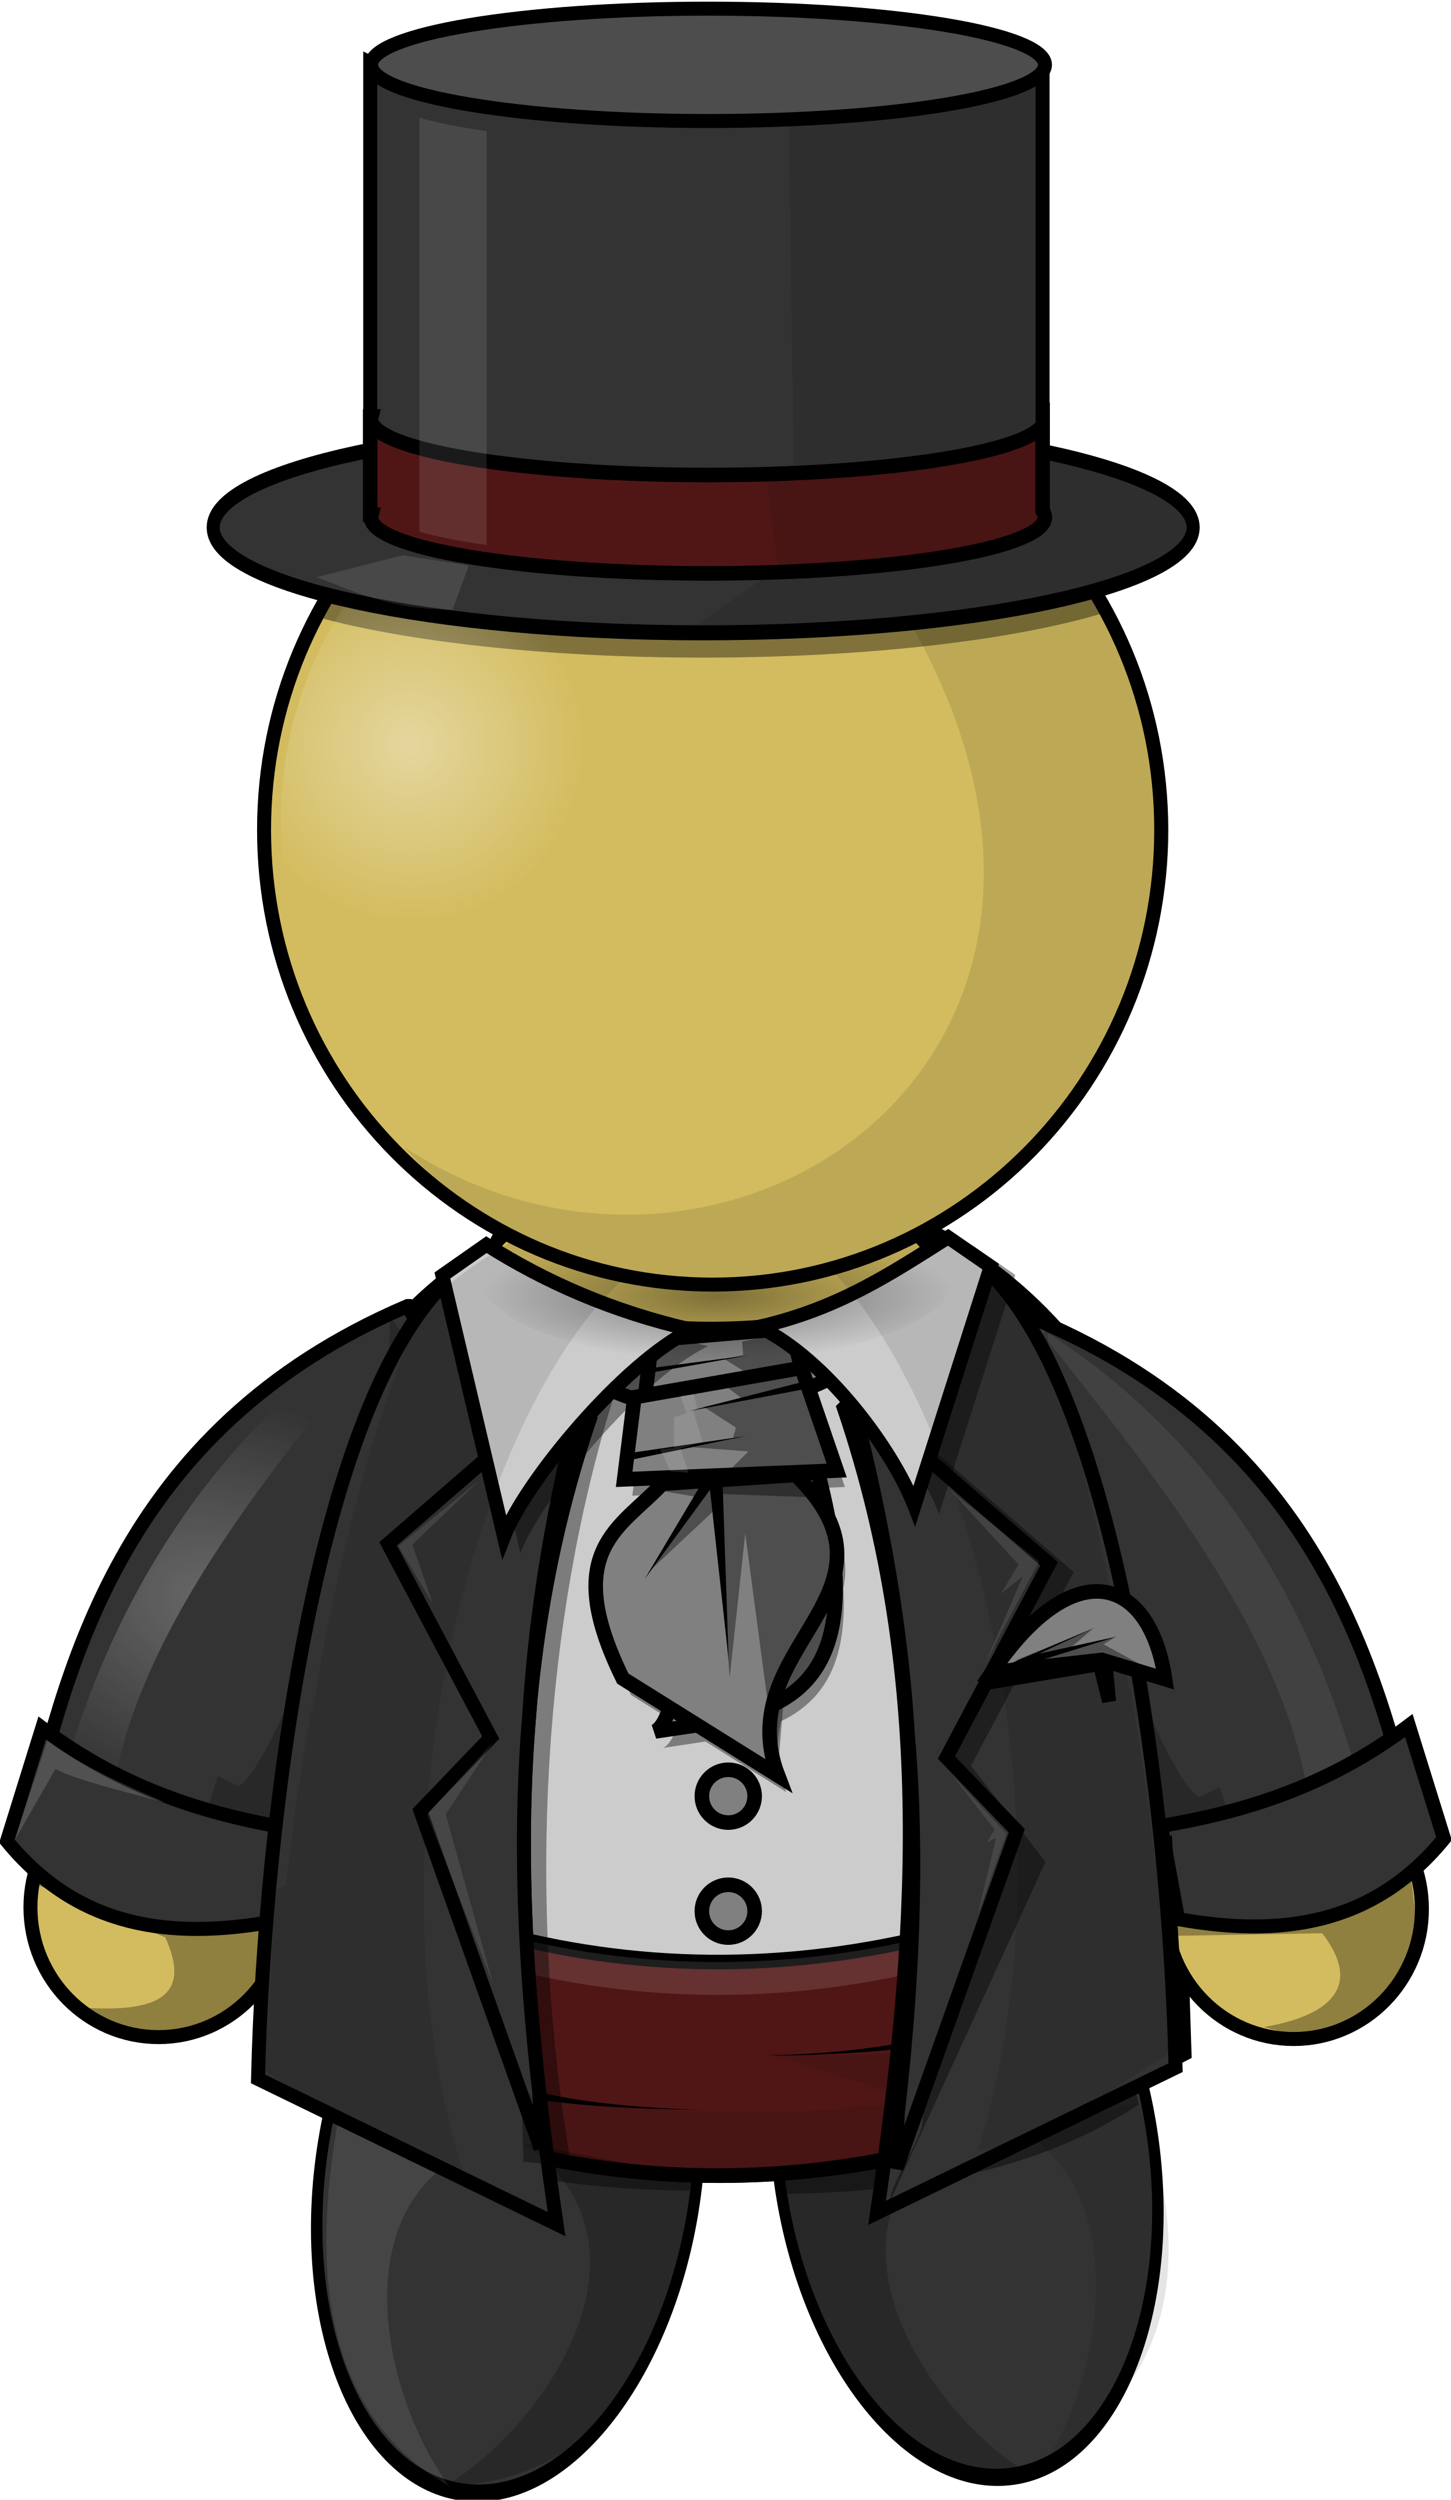 <?xml version="1.0" encoding="UTF-8" standalone="no"?>
<!-- Created with Inkscape (http://www.inkscape.org/) -->

<svg
   xmlns:dc="http://purl.org/dc/elements/1.1/"
   xmlns:cc="http://creativecommons.org/ns#"
   xmlns:rdf="http://www.w3.org/1999/02/22-rdf-syntax-ns#"
   xmlns:svg="http://www.w3.org/2000/svg"
   xmlns="http://www.w3.org/2000/svg"
   xmlns:xlink="http://www.w3.org/1999/xlink"
   xmlns:sodipodi="http://sodipodi.sourceforge.net/DTD/sodipodi-0.dtd"
   xmlns:inkscape="http://www.inkscape.org/namespaces/inkscape"
   width="353.489"
   height="608.651"
   id="svg8886"
   version="1.1"
   inkscape:version="0.48.3.1 r9886"
   sodipodi:docname="novio_elegante.svg"
   inkscape:export-filename="/home/vhzc/Docs/FOCA/public_html/personajes_y_oficios/novio_elegante.png"
   inkscape:export-xdpi="90"
   inkscape:export-ydpi="90">
  <title
     id="title5728">novio_elegante</title>
  <defs
     id="defs8888">
    <linearGradient
       inkscape:collect="always"
       id="linearGradient5394">
      <stop
         style="stop-color:#000000;stop-opacity:1;"
         offset="0"
         id="stop5396" />
      <stop
         style="stop-color:#000000;stop-opacity:0;"
         offset="1"
         id="stop5398" />
    </linearGradient>
    <linearGradient
       inkscape:collect="always"
       id="linearGradient5324">
      <stop
         style="stop-color:#ffffff;stop-opacity:1;"
         offset="0"
         id="stop5326" />
      <stop
         style="stop-color:#ffffff;stop-opacity:0;"
         offset="1"
         id="stop5328" />
    </linearGradient>
    <linearGradient
       inkscape:collect="always"
       id="linearGradient4940">
      <stop
         style="stop-color:#ffffff;stop-opacity:1;"
         offset="0"
         id="stop4942" />
      <stop
         style="stop-color:#ffffff;stop-opacity:0;"
         offset="1"
         id="stop4944" />
    </linearGradient>
    <inkscape:perspective
       sodipodi:type="inkscape:persp3d"
       inkscape:vp_x="0 : 526.18109 : 1"
       inkscape:vp_y="0 : 1000 : 0"
       inkscape:vp_z="744.09448 : 526.18109 : 1"
       inkscape:persp3d-origin="372.04724 : 350.78739 : 1"
       id="perspective8894" />
    <inkscape:perspective
       id="perspective8782"
       inkscape:persp3d-origin="0.5 : 0.33333333 : 1"
       inkscape:vp_z="1 : 0.5 : 1"
       inkscape:vp_y="0 : 1000 : 0"
       inkscape:vp_x="0 : 0.5 : 1"
       sodipodi:type="inkscape:persp3d" />
    <radialGradient
       inkscape:collect="always"
       xlink:href="#linearGradient4940"
       id="radialGradient4946"
       cx="339.54"
       cy="382.564"
       fx="339.54"
       fy="382.564"
       r="42.797"
       gradientTransform="matrix(0.299,-1.135,1.599,0.421,-373.887,606.693)"
       gradientUnits="userSpaceOnUse" />
    <linearGradient
       inkscape:collect="always"
       id="linearGradient4940-7">
      <stop
         style="stop-color:#ffffff;stop-opacity:1;"
         offset="0"
         id="stop4942-3" />
      <stop
         style="stop-color:#ffffff;stop-opacity:0;"
         offset="1"
         id="stop4944-7" />
    </linearGradient>
    <radialGradient
       r="42.797"
       fy="382.564"
       fx="339.54"
       cy="382.564"
       cx="339.54"
       gradientTransform="matrix(0.299,-1.135,1.599,0.421,-670.63,294.919)"
       gradientUnits="userSpaceOnUse"
       id="radialGradient4963"
       xlink:href="#linearGradient4940-7"
       inkscape:collect="always" />
    <radialGradient
       inkscape:collect="always"
       xlink:href="#linearGradient4940-7"
       id="radialGradient4983"
       cx="177.679"
       cy="45.086"
       fx="177.679"
       fy="45.086"
       r="48.75"
       gradientTransform="matrix(0.486,-1.415,2.175,0.747,-6.761,262.91)"
       gradientUnits="userSpaceOnUse" />
    <radialGradient
       inkscape:collect="always"
       xlink:href="#linearGradient5324"
       id="radialGradient5332"
       cx="132.262"
       cy="147.793"
       fx="132.262"
       fy="147.793"
       r="28.849"
       gradientTransform="matrix(1.456,-0.262,0.267,1.483,153.853,-11.607)"
       gradientUnits="userSpaceOnUse" />
    <linearGradient
       inkscape:collect="always"
       id="linearGradient4940-75">
      <stop
         style="stop-color:#ffffff;stop-opacity:1;"
         offset="0"
         id="stop4942-7" />
      <stop
         style="stop-color:#ffffff;stop-opacity:0;"
         offset="1"
         id="stop4944-1" />
    </linearGradient>
    <radialGradient
       r="42.797"
       fy="382.564"
       fx="339.54"
       cy="382.564"
       cx="339.54"
       gradientTransform="matrix(0.299,-1.135,1.599,0.421,-670.63,294.919)"
       gradientUnits="userSpaceOnUse"
       id="radialGradient5408"
       xlink:href="#linearGradient4940-75"
       inkscape:collect="always" />
    <radialGradient
       inkscape:collect="always"
       xlink:href="#linearGradient4940-7"
       id="radialGradient10693"
       gradientUnits="userSpaceOnUse"
       gradientTransform="matrix(0.486,-1.415,2.175,0.747,255.178,300.765)"
       cx="177.679"
       cy="45.086"
       fx="177.679"
       fy="45.086"
       r="48.75" />
    <radialGradient
       inkscape:collect="always"
       xlink:href="#linearGradient4940"
       id="radialGradient5703"
       gradientUnits="userSpaceOnUse"
       gradientTransform="matrix(0.299,-1.135,1.599,0.421,-373.887,606.693)"
       cx="339.54"
       cy="382.564"
       fx="339.54"
       fy="382.564"
       r="42.797" />
    <radialGradient
       inkscape:collect="always"
       xlink:href="#linearGradient5324"
       id="radialGradient5705"
       gradientUnits="userSpaceOnUse"
       gradientTransform="matrix(1.456,-0.262,0.267,1.483,153.853,-11.607)"
       cx="132.262"
       cy="147.793"
       fx="132.262"
       fy="147.793"
       r="28.849" />
    <radialGradient
       inkscape:collect="always"
       xlink:href="#linearGradient5394"
       id="radialGradient5707"
       gradientUnits="userSpaceOnUse"
       gradientTransform="matrix(1,0,0,0.268,0,197.131)"
       cx="198.75"
       cy="269.391"
       fx="198.75"
       fy="269.391"
       r="57.844" />
  </defs>
  <sodipodi:namedview
     id="base"
     pagecolor="#ffffff"
     bordercolor="#666666"
     borderopacity="1.0"
     inkscape:pageopacity="0.0"
     inkscape:pageshadow="2"
     inkscape:zoom="0.24748738"
     inkscape:cx="-460.56695"
     inkscape:cy="194.36169"
     inkscape:document-units="px"
     inkscape:current-layer="g5619"
     showgrid="false"
     inkscape:window-width="1018"
     inkscape:window-height="702"
     inkscape:window-x="0"
     inkscape:window-y="48"
     inkscape:window-maximized="0"
     fit-margin-top="0.4"
     fit-margin-left="0"
     fit-margin-right="0"
     fit-margin-bottom="0" />
  <g
     inkscape:label="Capa 1"
     inkscape:groupmode="layer"
     id="layer1"
     transform="translate(-285.952,8.327)">
    <g
       id="g5619">
      <path
         transform="matrix(-5.816,0.604,1.187,8.9,1537.822,-3651.263)"
         d="m 274.509,450.329 c 0,4.777 -3.505,8.649 -7.829,8.649 -4.324,0 -7.829,-3.872 -7.829,-8.649 0,-4.777 3.505,-8.649 7.829,-8.649 4.324,0 7.829,3.872 7.829,8.649 z"
         sodipodi:ry="8.6494312"
         sodipodi:rx="7.8286824"
         sodipodi:cy="450.3295"
         sodipodi:cx="266.68027"
         id="path6017-7-5-3-1-0-8-7-4-1-8-3-7-6-1-7-4-5"
         style="color:#000000;fill:#333333;fill-opacity:1;fill-rule:nonzero;stroke:#000000;stroke-width:0.47px;stroke-linecap:butt;stroke-linejoin:miter;stroke-miterlimit:4;stroke-opacity:1;stroke-dasharray:none;stroke-dashoffset:0;marker:none;visibility:visible;display:inline;overflow:visible;enable-background:accumulate"
         sodipodi:type="arc" />
      <path
         transform="matrix(5.816,0.604,-1.187,8.9,-606.683,-3647.416)"
         d="m 274.509,450.329 c 0,4.777 -3.505,8.649 -7.829,8.649 -4.324,0 -7.829,-3.872 -7.829,-8.649 0,-4.777 3.505,-8.649 7.829,-8.649 4.324,0 7.829,3.872 7.829,8.649 z"
         sodipodi:ry="8.6494312"
         sodipodi:rx="7.8286824"
         sodipodi:cy="450.3295"
         sodipodi:cx="266.68027"
         id="path6017-6-6-5-9-9-2-8-1-7-9-5-18-8-1-3-0"
         style="color:#000000;fill:#333333;fill-opacity:1;fill-rule:nonzero;stroke:#000000;stroke-width:0.47px;stroke-linecap:butt;stroke-linejoin:miter;stroke-miterlimit:4;stroke-opacity:1;stroke-dasharray:none;stroke-dashoffset:0;marker:none;visibility:visible;display:inline;overflow:visible;enable-background:accumulate"
         sodipodi:type="arc" />
      <path
         sodipodi:nodetypes="ccccc"
         id="path6139-9-4-9-6-9-3-1-0-9-2-3-7-7-3-6-4-0"
         d="m 561.963,498.012 c -30.314,12.574 -59.805,19.802 -88.214,20 l 2.5,7.857 c 31.86,-0.432 61.917,-5.243 87.143,-21.786 l -1.429,-6.072 z"
         style="opacity:0.409;color:#000000;fill:#000000;fill-opacity:1;fill-rule:nonzero;stroke:none;stroke-width:1px;marker:none;visibility:visible;display:inline;overflow:visible;enable-background:accumulate"
         inkscape:connector-curvature="0" />
      <path
         sodipodi:nodetypes="ccccc"
         id="rect5545-7-1-48-4-4-2-1-0-1-4-9-79-7-7-2-3"
         d="m 352.722,392.664 c 76.811,31.179 148.933,26.721 218.125,0 l 0,97.516 c -85.984,44.79 -158.577,34.122 -218.125,0 l 0,-97.516 z"
         style="color:#000000;fill:#cccccc;fill-opacity:1;fill-rule:nonzero;stroke:#000000;stroke-width:4px;stroke-linecap:butt;stroke-linejoin:miter;stroke-miterlimit:4;stroke-opacity:1;stroke-dasharray:none;stroke-dashoffset:0;marker:none;visibility:visible;display:inline;overflow:visible;enable-background:accumulate"
         inkscape:connector-curvature="0" />
      <path
         sodipodi:nodetypes="ccccc"
         id="path3059-3-0-7-6-2-3-7-8-2-2-9-2-2-7"
         d="m 364.502,390.118 -2.561,16.281 c 66.096,16.644 138.434,27.864 206.405,-3.332 -1.324,-6.178 -2.648,-11.73 -3.972,-17.248 l -199.872,4.298 z"
         style="color:#000000;fill:#cccccc;fill-opacity:1;fill-rule:nonzero;stroke:none;stroke-width:1px;marker:none;visibility:visible;display:inline;overflow:visible;enable-background:accumulate"
         inkscape:connector-curvature="0" />
      <path
         sodipodi:nodetypes="ccccccccccc"
         inkscape:connector-curvature="0"
         id="path6197-17-7-2-2-3-5-8-1-6-9-3-5-7-1-6-4-6"
         d="m 517.836,510.802 c -35.296,24.761 -5.073,69.073 19.281,83.562 -21.641,-0.653 -35.917,-10.629 -45.125,-24.594 -2.308,-3.7 -4.456,-7.708 -6.375,-12 -0.061,-0.146 -0.126,-0.291 -0.188,-0.438 -0.182,-0.435 -0.357,-0.874 -0.531,-1.312 l -0.062,-0.031 c -2.208,-5.181 -4.094,-10.745 -5.625,-16.594 l 0.719,-0.031 c -1.534,-7.171 -3.484,-13.412 -3.884,-20.388 z"
         style="opacity:0.21;color:#000000;fill:#000000;fill-opacity:1;fill-rule:nonzero;stroke:none;stroke-width:1px;marker:none;visibility:visible;display:inline;overflow:visible;enable-background:accumulate" />
      <path
         sodipodi:nodetypes="sscccccsss"
         id="path5403-1-1-6-9-22-2-0-9-6-8-2-2-2-1-6-4"
         d="m 462.591,279.209 c -60.357,0 -109.281,49.573 -109.281,110.719 0,1.48 0.037,2.94 0.094,4.406 -0.135,-0.055 -0.271,-0.101 -0.406,-0.156 l 0,97.5 c 59.548,34.122 135.454,44.79 221.438,0 l -2.97,-92.219 c 0.265,-3.147 0.406,-6.315 0.406,-9.531 0,-61.146 -48.924,-110.719 -109.281,-110.719 z"
         style="color:#000000;fill:#cccccc;fill-opacity:1;fill-rule:nonzero;stroke:#000000;stroke-width:3.581px;stroke-linecap:butt;stroke-linejoin:miter;stroke-miterlimit:4;stroke-opacity:1;stroke-dasharray:none;stroke-dashoffset:0;marker:none;visibility:visible;display:inline;overflow:visible;enable-background:accumulate"
         inkscape:connector-curvature="0" />
      <path
         transform="matrix(0.833,0,0,1.893,296.646,-192.354)"
         d="m 259.104,258.981 c 0,5.3 -28.719,9.596 -64.145,9.596 -35.426,0 -64.145,-4.296 -64.145,-9.596 0,-5.3 28.719,-9.596 64.145,-9.596 35.426,0 64.145,4.296 64.145,9.596 z"
         sodipodi:ry="9.5964489"
         sodipodi:rx="64.144684"
         sodipodi:cy="258.98141"
         sodipodi:cx="194.95944"
         id="path4486-3"
         style="color:#000000;fill:#d3bc5f;fill-opacity:1;fill-rule:nonzero;stroke:#000000;stroke-width:2.713px;stroke-linecap:butt;stroke-linejoin:miter;stroke-miterlimit:4;stroke-opacity:1;stroke-dasharray:none;stroke-dashoffset:0;marker:none;visibility:visible;display:inline;overflow:visible;enable-background:accumulate"
         sodipodi:type="arc" />
      <path
         d="m 311.429,356.416 c 0,15.286 -12.232,27.679 -27.321,27.679 -15.089,0 -27.321,-12.392 -27.321,-27.679 0,-15.286 12.232,-27.679 27.321,-27.679 15.089,0 27.321,12.392 27.321,27.679 z"
         sodipodi:ry="27.678572"
         sodipodi:rx="27.321428"
         sodipodi:cy="356.41592"
         sodipodi:cx="284.10715"
         id="path5403-8-7-2-3-7-7-1-4-9-5-8-2-2-1-8-4"
         style="color:#000000;fill:#d3bc5f;fill-opacity:1;fill-rule:nonzero;stroke:#000000;stroke-width:2.982px;stroke-linecap:butt;stroke-linejoin:miter;stroke-miterlimit:4;stroke-opacity:1;stroke-dasharray:none;stroke-dashoffset:0;marker:none;visibility:visible;display:inline;overflow:visible;enable-background:accumulate"
         sodipodi:type="arc"
         transform="matrix(1.142,0,0,1.142,0.118,49.039)" />
      <path
         id="path5614-3-8-8-8-3-1-0-1-6-4-9-9-7-3-2"
         d="m 385.251,309.668 c -71.015,30.321 -83.648,89.976 -93.562,131.062 16.186,16.297 37.89,19.391 63.594,12.844 5.416,-46.835 11.423,-93.665 31.938,-140.5 l -1.969,-3.406 z"
         style="color:#000000;fill:#333333;fill-opacity:1;fill-rule:nonzero;stroke:#000000;stroke-width:3.407px;stroke-linecap:butt;stroke-linejoin:miter;stroke-miterlimit:4;stroke-opacity:1;stroke-dasharray:none;stroke-dashoffset:0;marker:none;visibility:visible;display:inline;overflow:visible;enable-background:accumulate"
         inkscape:connector-curvature="0" />
      <path
         transform="matrix(4,0,0,4,-676.869,-1231.927)"
         d="m 311.429,356.416 c 0,15.286 -12.232,27.679 -27.321,27.679 -15.089,0 -27.321,-12.392 -27.321,-27.679 0,-15.286 12.232,-27.679 27.321,-27.679 15.089,0 27.321,12.392 27.321,27.679 z"
         sodipodi:ry="27.678572"
         sodipodi:rx="27.321428"
         sodipodi:cy="356.41592"
         sodipodi:cx="284.10715"
         id="path5403-5-2-3-2-8-5-6-9-3-4-6-6-0-8-6"
         style="color:#000000;fill:#d3bc5f;fill-opacity:1;fill-rule:nonzero;stroke:#000000;stroke-width:0.852px;stroke-linecap:butt;stroke-linejoin:miter;stroke-miterlimit:4;stroke-opacity:1;stroke-dasharray:none;stroke-dashoffset:0;marker:none;visibility:visible;display:inline;overflow:visible;enable-background:accumulate"
         sodipodi:type="arc" />
      <path
         sodipodi:nodetypes="cccc"
         id="path4675-4-4-9-6-6-0-8-7-1-1-9-6-5"
         d="m 457.278,82.403 c 150.895,138.478 17.782,247.762 -72.857,188.571 57.613,64.642 147.988,29.974 176.306,-36.378 38.916,-74.504 -44.085,-158.511 -103.449,-152.194 z"
         style="opacity:0.103;color:#000000;fill:#000000;fill-opacity:1;fill-rule:nonzero;stroke:none;stroke-width:1px;marker:none;visibility:visible;display:inline;overflow:visible;enable-background:accumulate"
         inkscape:connector-curvature="0" />
      <path
         sodipodi:nodetypes="ccccccc"
         id="path6893-1-9-3-4-6-5-0-7-1-5-3-3-7-8-2"
         d="m 295.403,450.764 30.81,12.627 c 6.976,15.164 -3.424,18.064 -19.193,17.172 22.41,13.132 35.056,5.654 45.457,-6.566 0.8,-8.379 5.24,-21.238 -2.02,-19.698 -18.856,7.678 -37.712,-2.838 -56.568,-9.091 l 1.515,5.556 z"
         style="opacity:0.322;color:#000000;fill:#000000;fill-opacity:1;fill-rule:nonzero;stroke:none;stroke-width:1px;marker:none;visibility:visible;display:inline;overflow:visible;enable-background:accumulate"
         inkscape:connector-curvature="0" />
      <path
         sodipodi:nodetypes="ccccccc"
         id="path4861-3-7"
         d="m 380.845,312.214 3.575,4.655 c -10.782,34.99 -26.928,100.284 -30.992,135.273 l -24.062,3.062 9.625,-31.094 5,2.5 c 9.386,-4.702 38.68,-83.342 36.854,-114.398 z"
         style="opacity:0.21;color:#000000;fill:#000000;fill-opacity:1;fill-rule:nonzero;stroke:none;stroke-width:1px;marker:none;visibility:visible;display:inline;overflow:visible;enable-background:accumulate"
         inkscape:connector-curvature="0" />
      <path
         sodipodi:nodetypes="cccc"
         id="path6260-6-1-8-3-2-8-6-1-5-3-9-9-1-3-1"
         d="m 382.338,311.775 c -35.268,44.173 -75.6,90.822 -69.672,141.578 -9.442,-4.27 -10.394,-4.476 -15.923,-9.398 8.43,-45.582 32.635,-99.561 85.595,-132.18 z"
         style="opacity:0.266;color:#000000;fill:url(#radialGradient5703);fill-opacity:1;fill-rule:nonzero;stroke:none;stroke-width:1px;marker:none;visibility:visible;display:inline;overflow:visible;enable-background:accumulate"
         inkscape:connector-curvature="0" />
      <path
         inkscape:connector-curvature="0"
         sodipodi:nodetypes="ccccc"
         id="path11339-0-4-1-6"
         d="m 356.589,436.873 -4.152,22.672 c -24.758,4.433 -47.428,1.632 -64.78,-19.583 l 8.573,-27.541 c 19.438,14.665 39.75,20.975 60.36,24.452 z"
         style="color:#000000;fill:#333333;fill-opacity:1;fill-rule:nonzero;stroke:#000000;stroke-width:3.407px;stroke-linecap:butt;stroke-linejoin:miter;stroke-miterlimit:4;stroke-opacity:1;stroke-dasharray:none;stroke-dashoffset:0;marker:none;visibility:visible;display:inline;overflow:visible;enable-background:accumulate" />
      <g
         transform="translate(-2,0)"
         id="g4380">
        <g
           id="g7252-6-9-4-2-1-9-6-4-4-1-2-3"
           transform="matrix(4,0,0,4,-1004.799,-4321.013)">
          <path
             d="m 311.429,356.416 c 0,15.286 -12.232,27.679 -27.321,27.679 -15.089,0 -27.321,-12.392 -27.321,-27.679 0,-15.286 12.232,-27.679 27.321,-27.679 15.089,0 27.321,12.392 27.321,27.679 z"
             sodipodi:ry="27.678572"
             sodipodi:rx="27.321428"
             sodipodi:cy="356.41592"
             sodipodi:cx="284.10715"
             id="path5403-8-9-1-0-74-3-3-8-6-5-8-1-7-78-5-8-0"
             style="color:#000000;fill:#d3bc5f;fill-opacity:1;fill-rule:nonzero;stroke:#000000;stroke-width:2.982px;stroke-linecap:butt;stroke-linejoin:miter;stroke-miterlimit:4;stroke-opacity:1;stroke-dasharray:none;stroke-dashoffset:0;marker:none;visibility:visible;display:inline;overflow:visible;enable-background:accumulate"
             sodipodi:type="arc"
             transform="matrix(0.286,0,0,0.286,320.72,1092.437)" />
          <g
             id="g7249-2-1-1-7-9-4-0-8-4-9-8-3">
            <path
               inkscape:connector-curvature="0"
               style="opacity:0.322;color:#000000;fill:#000000;fill-opacity:1;fill-rule:nonzero;stroke:none;stroke-width:1px;marker:none;visibility:visible;display:inline;overflow:visible;enable-background:accumulate"
               d="m 394.433,1196.012 9.284,-0.16 c 2.546,3.306 0.352,5.04 -3.54,5.702 6.194,1.95 7.564,-1.583 9.416,-5.141 l -0.498,-4.263 c -4.167,2.923 -9.326,1.547 -14.27,1.076 -0.596,1.86 -0.262,1.86 -0.392,2.787 z"
               id="path6893-5-9-7-1-0-9-0-5-7-8-6-4-5-7-9-2"
               sodipodi:nodetypes="ccccccc" />
          </g>
        </g>
        <path
           inkscape:connector-curvature="0"
           style="color:#000000;fill:#333333;fill-opacity:1;fill-rule:nonzero;stroke:#000000;stroke-width:3.407px;stroke-linecap:butt;stroke-linejoin:miter;stroke-miterlimit:4;stroke-opacity:1;stroke-dasharray:none;stroke-dashoffset:0;marker:none;visibility:visible;display:inline;overflow:visible;enable-background:accumulate"
           d="m 536.685,311.43 c 74.828,29.713 87.745,90.951 97.857,132.857 -16.186,16.297 -37.867,19.404 -63.571,12.857 -5.617,-48.571 -11.877,-97.143 -34.286,-145.714 z"
           id="path5614-3-8-8-8-3-1-0-1-6-4-9-9-5-7-8-7"
           sodipodi:nodetypes="cccc" />
        <path
           inkscape:connector-curvature="0"
           style="opacity:0.21;color:#000000;fill:#000000;fill-opacity:1;fill-rule:nonzero;stroke:none;stroke-width:1px;marker:none;visibility:visible;display:inline;overflow:visible;enable-background:accumulate"
           d="m 543.272,314.895 -3.575,4.655 c 10.782,34.99 26.928,100.284 30.992,135.273 l 24.062,3.062 -9.625,-31.094 -5,2.5 c -9.386,-4.702 -38.68,-83.342 -36.854,-114.398 z"
           id="path4861-3"
           sodipodi:nodetypes="ccccccc" />
        <path
           inkscape:connector-curvature="0"
           style="opacity:0.068;color:#000000;fill:#ffffff;fill-opacity:1;fill-rule:nonzero;stroke:none;stroke-width:1px;marker:none;visibility:visible;display:inline;overflow:visible;enable-background:accumulate"
           d="m 540.065,314.218 c 35.267,44.174 73.337,90.651 67.409,141.407 7.808,1.288 10.491,-5.434 16.02,-10.357 -8.43,-45.582 -30.47,-98.431 -83.429,-131.05 z"
           id="path6260-4-2-2-5-5-8-4-8-7-3-0-36-6-6-3-7"
           sodipodi:nodetypes="cccc" />
        <path
           style="color:#000000;fill:#333333;fill-opacity:1;fill-rule:nonzero;stroke:#000000;stroke-width:3.407px;stroke-linecap:butt;stroke-linejoin:miter;stroke-miterlimit:4;stroke-opacity:1;stroke-dasharray:none;stroke-dashoffset:0;marker:none;visibility:visible;display:inline;overflow:visible;enable-background:accumulate"
           d="m 570.806,436.267 4.152,22.672 c 24.758,4.433 47.428,1.632 64.78,-19.583 l -8.573,-27.541 c -19.438,14.665 -39.75,20.975 -60.36,24.452 z"
           id="path11339-0-4-1-6-6"
           sodipodi:nodetypes="ccccc"
           inkscape:connector-curvature="0" />
      </g>
      <path
         sodipodi:nodetypes="ccccc"
         id="path6139-9-4-9-6-9-3-1-0-9-2-3-7-7-3-6-4-0-8"
         d="m 368.189,497.226 c 30.314,12.574 59.805,19.802 88.214,20 l -2.5,7.857 c -31.86,-0.432 -61.917,-5.243 -87.143,-21.786 l 1.429,-6.072 z"
         style="opacity:0.409;color:#000000;fill:#000000;fill-opacity:1;fill-rule:nonzero;stroke:none;stroke-width:1px;marker:none;visibility:visible;display:inline;overflow:visible;enable-background:accumulate"
         inkscape:connector-curvature="0" />
      <path
         inkscape:connector-curvature="0"
         id="path5403-1-1-6-9-22-2-0-9-6-8-2-2-2-1-6-4-6"
         d="m 353.001,439.668 0,52 c 58.376,34.122 135.759,44.79 220.05,0 l -3.217,-50.312 c -83.043,42.831 -159.201,32 -216.833,-1.688 z"
         style="color:#000000;fill:#501616;fill-opacity:1;fill-rule:nonzero;stroke:#000000;stroke-width:3.546px;stroke-linecap:butt;stroke-linejoin:miter;stroke-miterlimit:4;stroke-opacity:1;stroke-dasharray:none;stroke-dashoffset:0;marker:none;visibility:visible;display:inline;overflow:visible;enable-background:accumulate" />
      <path
         id="path5403-1-1-6-9-22-2-0-9-6-8-2-2-2-1-6-4-6-2"
         transform="translate(261.939,37.855)"
         d="m 91.062,401.812 0,8 c 57.633,33.688 133.801,44.519 216.844,1.688 l 2.719,42.562 c 0.165,-0.087 0.335,-0.163 0.5,-0.25 L 307.906,403.5 C 224.864,446.331 148.695,435.5 91.062,401.812 z"
         style="opacity:0.121;color:#000000;fill:#ffffff;fill-opacity:1;fill-rule:nonzero;stroke:none;stroke-width:3.546px;marker:none;visibility:visible;display:inline;overflow:visible;enable-background:accumulate"
         inkscape:connector-curvature="0" />
      <path
         sodipodi:nodetypes="cccc"
         inkscape:connector-curvature="0"
         id="path5246-8"
         d="m 399.606,495.324 c 18.52,7.992 38.237,9.403 58.084,10.102 -20.092,-0.316 -39.982,-1.103 -58.084,-6.061 z"
         style="fill:#000000;stroke:none" />
      <path
         sodipodi:nodetypes="cccc"
         id="path6197-8-5-3-6-7-4-8-4-5-6-0-8-1-2-2-6-4-1"
         d="m 395.432,597.044 c -16.993,-22.678 -28.046,-75.174 14.023,-84.614 l -40.363,-8.914 c -4.262,23.117 -11.948,71.917 26.34,93.528 z"
         style="opacity:0.087;color:#000000;fill:#ffffff;fill-opacity:1;fill-rule:nonzero;stroke:none;stroke-width:1px;marker:none;visibility:visible;display:inline;overflow:visible;enable-background:accumulate"
         inkscape:connector-curvature="0" />
      <path
         sodipodi:nodetypes="ccccc"
         transform="translate(261.939,37.855)"
         inkscape:connector-curvature="0"
         id="path4218"
         d="M 167.685,299.388 C 145.167,365.877 150.141,430.749 159.604,495.357 L 86.873,460.002 c 1.503,-64.313 14.352,-164.487 46.467,-194.707 z"
         style="color:#000000;fill:#333333;fill-opacity:1;fill-rule:nonzero;stroke:#000000;stroke-width:3.407px;stroke-linecap:butt;stroke-linejoin:miter;stroke-miterlimit:4;stroke-opacity:1;stroke-dasharray:none;stroke-dashoffset:0;marker:none;visibility:visible;display:inline;overflow:visible;enable-background:accumulate" />
      <path
         sodipodi:nodetypes="ccccc"
         transform="translate(261.939,37.855)"
         inkscape:connector-curvature="0"
         id="path4606"
         d="m 164.107,287.586 c 22.172,14.021 44.912,11.848 68.036,-1.25 L 228.75,271.693 c -17.802,8.586 -39.368,6.414 -60.357,5.893 z"
         style="color:#000000;fill:#808080;fill-opacity:1;fill-rule:nonzero;stroke:#000000;stroke-width:3.546px;stroke-linecap:butt;stroke-linejoin:miter;stroke-miterlimit:4;stroke-opacity:1;stroke-dasharray:none;stroke-dashoffset:0;marker:none;visibility:visible;display:inline;overflow:visible;enable-background:accumulate" />
      <path
         sodipodi:nodetypes="ccccc"
         transform="translate(261.939,37.855)"
         inkscape:connector-curvature="0"
         id="path4508"
         d="m 182.857,280.086 33.929,-2.857 7.857,31.429 -45.357,0 z"
         style="color:#000000;fill:#808080;fill-opacity:1;fill-rule:nonzero;stroke:#000000;stroke-width:3.546px;stroke-linecap:butt;stroke-linejoin:miter;stroke-miterlimit:4;stroke-opacity:1;stroke-dasharray:none;stroke-dashoffset:0;marker:none;visibility:visible;display:inline;overflow:visible;enable-background:accumulate" />
      <path
         sodipodi:nodetypes="ccccc"
         transform="translate(261.939,37.855)"
         inkscape:connector-curvature="0"
         id="path5600"
         d="m 173.241,294.842 c -16.551,53.328 -21.215,120.522 -10.102,186.373 l -11.617,-1.01 c -1.889,-61.794 0.374,-122.896 6.566,-183.343 z"
         style="opacity:0.391;color:#000000;fill:#000000;fill-opacity:1;fill-rule:nonzero;stroke:none;stroke-width:1px;marker:none;visibility:visible;display:inline;overflow:visible;enable-background:accumulate" />
      <path
         id="path4218-2"
         transform="translate(261.939,37.855)"
         d="m 161.094,292.844 -42.531,36.875 25,47.156 -17.125,17.844 29.281,82.156 c -0.017,-4.496 -0.137,-8.873 -0.281,-13.188 -3.502,-30.695 -5.127,-61.506 -2.469,-92.562 1.29,-21.023 4.666,-45.008 11.906,-74.531 l -3.781,-3.75 z"
         style="color:#000000;fill:#333333;fill-opacity:1;fill-rule:nonzero;stroke:#000000;stroke-width:3.407px;stroke-linecap:butt;stroke-linejoin:miter;stroke-miterlimit:4;stroke-opacity:1;stroke-dasharray:none;stroke-dashoffset:0;marker:none;visibility:visible;display:inline;overflow:visible;enable-background:accumulate"
         inkscape:connector-curvature="0" />
      <path
         sodipodi:nodetypes="ccccc"
         inkscape:connector-curvature="0"
         id="path4181-7"
         d="m 408.439,298.726 c 14.426,9.145 30.815,16.328 50,20.714 -16.498,8.001 -40.408,36.76 -45.714,50.357 l -15,-63.571 z"
         style="opacity:0.391;color:#000000;fill:#000000;fill-opacity:1;fill-rule:nonzero;stroke:none;stroke-width:1px;marker:none;visibility:visible;display:inline;overflow:visible;enable-background:accumulate" />
      <path
         sodipodi:nodetypes="ccccccccccc"
         inkscape:connector-curvature="0"
         id="path6197-17-7-2-2-3-5-8-1-6-9-3-5-7-1-6-4"
         d="m 413.564,513.511 c 35.296,24.761 5.073,69.073 -19.281,83.562 21.641,-0.653 35.917,-10.629 45.125,-24.594 2.308,-3.7 4.456,-7.708 6.375,-12 0.061,-0.146 0.126,-0.291 0.188,-0.438 0.182,-0.435 0.357,-0.874 0.531,-1.312 l 0.062,-0.031 c 2.208,-5.181 4.094,-10.745 5.625,-16.594 l -0.719,-0.031 c 1.534,-7.171 3.484,-13.412 3.884,-20.388 z"
         style="opacity:0.21;color:#000000;fill:#000000;fill-opacity:1;fill-rule:nonzero;stroke:none;stroke-width:1px;marker:none;visibility:visible;display:inline;overflow:visible;enable-background:accumulate" />
      <path
         id="path6197-8-2-6-8-5-2-0-3-0-7-2-8-2-0-2-1-9"
         d="m 563.466,503.615 -28.25,7.281 c 25.543,14.893 19.468,57.08 6.875,77.875 34.583,-19.791 32.351,-55.702 21.375,-85.156 z"
         style="opacity:0.103;color:#000000;fill:#000000;fill-opacity:1;fill-rule:nonzero;stroke:none;stroke-width:1px;marker:none;visibility:visible;display:inline;overflow:visible;enable-background:accumulate"
         inkscape:connector-curvature="0" />
      <path
         sodipodi:nodetypes="cccc"
         transform="translate(261.939,37.855)"
         inkscape:connector-curvature="0"
         id="path5246"
         d="m 266.68,444.344 c -18.52,7.992 -38.237,9.403 -58.084,10.102 20.092,-0.316 39.982,-1.103 58.084,-6.061 z"
         style="fill:#000000;stroke:none" />
      <path
         sodipodi:nodetypes="cccccccc"
         transform="translate(261.939,37.855)"
         inkscape:connector-curvature="0"
         id="path5404"
         d="m 246.786,452.228 c -8.513,3.284 -23.125,1.69 -36.071,1.429 l 36.071,11.429 c -33.208,5.265 -65.119,3.393 -96.429,-1.786 l 5.357,15.357 c 27.384,3.916 55.36,5.464 84.643,1.786 l 10,-16.429 z"
         style="opacity:0.103;color:#000000;fill:#000000;fill-opacity:1;fill-rule:nonzero;stroke:none;stroke-width:1px;marker:none;visibility:visible;display:inline;overflow:visible;enable-background:accumulate" />
      <path
         sodipodi:nodetypes="ccccc"
         inkscape:connector-curvature="0"
         id="path4218-9"
         d="m 491.533,334.502 c 22.518,66.489 17.544,131.361 8.081,195.97 l 72.731,-35.355 C 570.841,430.803 557.993,330.63 525.878,300.41 z"
         style="color:#000000;fill:#333333;fill-opacity:1;fill-rule:nonzero;stroke:#000000;stroke-width:3.407px;stroke-linecap:butt;stroke-linejoin:miter;stroke-miterlimit:4;stroke-opacity:1;stroke-dasharray:none;stroke-dashoffset:0;marker:none;visibility:visible;display:inline;overflow:visible;enable-background:accumulate" />
      <path
         sodipodi:nodetypes="ccccccccc"
         id="path4218-2-5-1"
         d="m 504.992,337.568 42.531,36.875 -25,47.156 18.135,23.4 -37.868,82.661 c 0.017,-4.496 7.713,-14.934 7.857,-19.248 3.502,-30.695 5.127,-61.506 2.469,-92.562 -1.29,-21.023 -4.666,-45.008 -11.906,-74.531 z"
         style="opacity:0.391;color:#000000;fill:#000000;fill-opacity:1;fill-rule:nonzero;stroke:none;stroke-width:1px;marker:none;visibility:visible;display:inline;overflow:visible;enable-background:accumulate"
         inkscape:connector-curvature="0" />
      <path
         id="path4218-2-5"
         d="m 498.992,335.568 42.531,36.875 -25,47.156 17.125,17.844 -29.281,82.156 c 0.017,-4.496 0.137,-8.873 0.281,-13.188 3.502,-30.695 5.127,-61.506 2.469,-92.562 -1.29,-21.023 -4.666,-45.008 -11.906,-74.531 l 3.781,-3.75 z"
         style="color:#000000;fill:#333333;fill-opacity:1;fill-rule:nonzero;stroke:#000000;stroke-width:3.407px;stroke-linecap:butt;stroke-linejoin:miter;stroke-miterlimit:4;stroke-opacity:1;stroke-dasharray:none;stroke-dashoffset:0;marker:none;visibility:visible;display:inline;overflow:visible;enable-background:accumulate"
         inkscape:connector-curvature="0" />
      <path
         sodipodi:nodetypes="ccccc"
         inkscape:connector-curvature="0"
         id="path4181-3-8"
         d="m 522.939,294.941 c -14.426,9.145 -26.886,17.399 -46.071,21.786 16.498,8.001 32.551,29.974 37.857,43.571 l 18.571,-58.214 z"
         style="opacity:0.391;color:#000000;fill:#000000;fill-opacity:1;fill-rule:nonzero;stroke:none;stroke-width:1px;marker:none;visibility:visible;display:inline;overflow:visible;enable-background:accumulate" />
      <path
         id="path4721-7"
         transform="translate(261.939,37.855)"
         d="m 195.312,62.625 c -22.7,0 -43.933,1.354 -62,3.719 -13.378,9.877 -24.433,22.752 -32.25,37.656 21.839,6.034 55.928,9.938 94.25,9.938 40.757,0 76.715,-4.393 98.25,-11.094 C 286.002,88.835 275.545,76.661 263,67.156 243.759,64.302 220.459,62.625 195.312,62.625 z"
         style="opacity:0.391;color:#000000;fill:#000000;fill-opacity:1;fill-rule:nonzero;stroke:none;stroke-width:0.897px;marker:none;visibility:visible;display:inline;overflow:visible;enable-background:accumulate"
         inkscape:connector-curvature="0" />
      <path
         sodipodi:nodetypes="ccccc"
         inkscape:connector-curvature="0"
         id="path5322"
         d="m 415.51,131.155 c 34.887,29.771 30.168,102.349 7.857,140.714 l -30,-8.571 c -45.879,-24.423 -55.883,-101.844 -5,-145 z"
         style="opacity:0.396;fill:url(#radialGradient5705);fill-opacity:1;stroke:none" />
      <path
         sodipodi:nodetypes="ccccc"
         inkscape:connector-curvature="0"
         id="path5391"
         d="m 289.439,439.905 10,-17.5 c 5.225,2.738 16.801,5.476 26.964,8.214 -10.626,-4.568 -21.105,-9.21 -28.929,-15.179 z"
         style="opacity:0.145;color:#000000;fill:#ffffff;fill-opacity:1;fill-rule:nonzero;stroke:none;stroke-width:1px;marker:none;visibility:visible;display:inline;overflow:visible;enable-background:accumulate" />
      <path
         sodipodi:nodetypes="ccccc"
         transform="translate(261.939,37.855)"
         inkscape:connector-curvature="0"
         id="path4181"
         d="m 142.5,256.871 c 14.426,9.145 30.815,16.328 50,20.714 -16.498,8.001 -40.408,36.76 -45.714,50.357 l -15,-63.571 z"
         style="color:#000000;fill:#cccccc;fill-opacity:1;fill-rule:nonzero;stroke:#000000;stroke-width:3.407px;stroke-linecap:butt;stroke-linejoin:miter;stroke-miterlimit:4;stroke-opacity:1;stroke-dasharray:none;stroke-dashoffset:0;marker:none;visibility:visible;display:inline;overflow:visible;enable-background:accumulate" />
      <path
         sodipodi:nodetypes="cccccccccccc"
         inkscape:connector-curvature="0"
         id="path5951-5-5-3-3-9-3-0-9-9-1-7-7-4-8-5"
         d="m 410.513,293.947 c -9.119,5.813 -18.581,11.282 -23.793,21.002 -12.094,29.413 -19.21,60.959 -24.656,93.219 l -0.469,0.188 -3.969,25.281 -1.844,15.625 -0.156,1.188 -2.625,1.531 -2.5,43.973 c 26.277,16.963 35.384,23.835 48.353,24.848 -24.876,-77.993 1.801,-185.065 39.879,-218.57 z"
         style="opacity:0.103;color:#000000;fill:#000000;fill-opacity:1;fill-rule:nonzero;stroke:none;stroke-width:1px;marker:none;visibility:visible;display:inline;overflow:visible;enable-background:accumulate" />
      <path
         sodipodi:nodetypes="ccccc"
         inkscape:connector-curvature="0"
         id="path4181-3"
         d="m 516.939,292.941 c -14.426,9.145 -26.886,17.399 -46.071,21.786 16.498,8.001 32.551,29.974 37.857,43.571 l 18.571,-58.214 z"
         style="color:#000000;fill:#cccccc;fill-opacity:1;fill-rule:nonzero;stroke:#000000;stroke-width:3.407px;stroke-linecap:butt;stroke-linejoin:miter;stroke-miterlimit:4;stroke-opacity:1;stroke-dasharray:none;stroke-dashoffset:0;marker:none;visibility:visible;display:inline;overflow:visible;enable-background:accumulate" />
      <path
         id="path4486"
         transform="translate(261.939,37.855)"
         d="m 248.5,253.875 c -15.196,8.112 -32.505,12.719 -50.875,12.719 -17.894,0 -34.78,-4.37 -49.688,-12.094 -4.488,2.922 -7.031,6.28 -7.031,9.844 0,11.356 25.894,20.562 57.844,20.562 31.95,0 57.844,-9.207 57.844,-20.562 0,-3.83 -2.962,-7.398 -8.094,-10.469 z"
         style="opacity:0.406;color:#000000;fill:url(#radialGradient5707);fill-opacity:1;fill-rule:nonzero;stroke:none;stroke-width:0.846px;marker:none;visibility:visible;display:inline;overflow:visible;enable-background:accumulate"
         inkscape:connector-curvature="0" />
      <path
         id="path5951-5-5-3-3-9-3-0-9-9-1-7-7-4-8-5-9"
         transform="translate(261.939,37.855)"
         d="m 252.344,251.75 c -8.067,4.736 -16.798,8.467 -26,11 35.883,37.251 59.831,139.481 35.844,214.688 12.969,-1.013 22.067,-7.881 48.344,-24.844 l -2.5,-43.969 -2.625,-1.531 -0.156,-1.188 -1.844,-15.625 L 299.438,365 298.969,364.812 C 293.522,332.553 286.407,301.007 274.312,271.594 269.446,262.517 260.882,257.154 252.344,251.75 z"
         style="opacity:0.103;color:#000000;fill:#000000;fill-opacity:1;fill-rule:nonzero;stroke:none;stroke-width:1px;marker:none;visibility:visible;display:inline;overflow:visible;enable-background:accumulate"
         inkscape:connector-curvature="0" />
      <path
         transform="translate(261.939,37.855)"
         inkscape:connector-curvature="0"
         id="path4481"
         d="m 264.66,363.532 28.537,-6.061 1.01,10.607 -2.273,-9.091 z"
         style="color:#000000;fill:#333333;fill-opacity:1;fill-rule:nonzero;stroke:#000000;stroke-width:3.407px;stroke-linecap:butt;stroke-linejoin:miter;stroke-miterlimit:4;stroke-opacity:1;stroke-dasharray:none;stroke-dashoffset:0;marker:none;visibility:visible;display:inline;overflow:visible;enable-background:accumulate" />
      <path
         inkscape:connector-curvature="0"
         id="path4561-6"
         d="m 483.22,328.73 -40.719,7.125 -2.5,20 51.781,-2.125 -8.562,-25 z m 3.969,25.406 -11.156,1.031 -26.75,1.781 c -9.918,10.688 -25.028,16.055 -9.594,47.438 l 11.406,7.125 c -0.952,2.943 -2.116,5 -3.562,5.75 3.409,-0.536 6.871,-1.028 10.281,-1.562 l 19.688,12.312 c -2.468,-6.431 -2.506,-12.085 -1.281,-17.25 9.699,-4.657 16.268,-13.462 15.188,-32.406 0.879,-4.14 0.624,-8.461 -1.688,-13.188 -0.653,-3.435 -1.495,-7.088 -2.531,-11.031 z"
         style="opacity:0.391;color:#000000;fill:#000000;fill-opacity:1;fill-rule:nonzero;stroke:none;stroke-width:1px;marker:none;visibility:visible;display:inline;overflow:visible;enable-background:accumulate" />
      <path
         sodipodi:nodetypes="cccc"
         transform="translate(261.939,37.855)"
         inkscape:connector-curvature="0"
         id="path4561"
         d="m 193.697,315.045 c -2.848,22.416 -3.02,56.688 -10.102,60.357 26.01,-4.087 55.188,-3.977 39.648,-63.135 z"
         style="color:#000000;fill:#808080;fill-opacity:1;fill-rule:nonzero;stroke:#000000;stroke-width:3.546px;stroke-linecap:butt;stroke-linejoin:miter;stroke-miterlimit:4;stroke-opacity:1;stroke-dasharray:none;stroke-dashoffset:0;marker:none;visibility:visible;display:inline;overflow:visible;enable-background:accumulate" />
      <path
         transform="translate(261.939,37.855)"
         inkscape:connector-curvature="0"
         id="path4516"
         d="m 178.571,294.014 40.714,-7.143 8.571,25 -51.786,2.143 z"
         style="color:#000000;fill:#808080;fill-opacity:1;fill-rule:nonzero;stroke:#000000;stroke-width:3.546px;stroke-linecap:butt;stroke-linejoin:miter;stroke-miterlimit:4;stroke-opacity:1;stroke-dasharray:none;stroke-dashoffset:0;marker:none;visibility:visible;display:inline;overflow:visible;enable-background:accumulate" />
      <path
         sodipodi:nodetypes="ccccc"
         transform="translate(261.939,37.855)"
         inkscape:connector-curvature="0"
         id="path4524"
         d="m 185.357,315.086 c -9.918,10.688 -25.049,16.059 -9.614,47.441 l 37.829,23.63 c -12.106,-31.537 33.817,-44.291 4.286,-73.214 z"
         style="color:#000000;fill:#808080;fill-opacity:1;fill-rule:nonzero;stroke:#000000;stroke-width:3.546px;stroke-linecap:butt;stroke-linejoin:miter;stroke-miterlimit:4;stroke-opacity:1;stroke-dasharray:none;stroke-dashoffset:0;marker:none;visibility:visible;display:inline;overflow:visible;enable-background:accumulate" />
      <path
         transform="translate(261.939,37.855)"
         inkscape:connector-curvature="0"
         id="path4569"
         d="m 195.212,314.54 -14.142,23.739 15.91,-21.718 4.546,41.416 -1.515,-44.194 z"
         style="fill:#000000;stroke:none" />
      <path
         transform="translate(261.939,37.855)"
         inkscape:connector-curvature="0"
         id="path4571"
         d="M 178.036,309.193 205.714,303.478 177.5,307.586 z"
         style="color:#000000;fill:#000000;fill-opacity:1;fill-rule:nonzero;stroke:none;stroke-width:1px;marker:none;visibility:visible;display:inline;overflow:visible;enable-background:accumulate" />
      <path
         transform="translate(261.939,37.855)"
         inkscape:connector-curvature="0"
         id="path4590"
         d="M 218.929,290.443 191.786,297.407 220,292.05 z"
         style="color:#000000;fill:#000000;fill-opacity:1;fill-rule:nonzero;stroke:none;stroke-width:1px;marker:none;visibility:visible;display:inline;overflow:visible;enable-background:accumulate" />
      <path
         transform="translate(261.939,37.855)"
         inkscape:connector-curvature="0"
         id="path4598"
         d="m 183.036,286.871 23.214,-3.036 -24.107,4.286 z"
         style="color:#000000;fill:#000000;fill-opacity:1;fill-rule:nonzero;stroke:none;stroke-width:1px;marker:none;visibility:visible;display:inline;overflow:visible;enable-background:accumulate" />
      <path
         sodipodi:nodetypes="cccc"
         transform="translate(261.939,37.855)"
         inkscape:connector-curvature="0"
         id="path4683"
         d="m 265.67,361.007 c 20.198,-29.748 38.536,-23.047 42.174,1.641 l -15.405,-4.672 z"
         style="color:#000000;fill:#808080;fill-opacity:1;fill-rule:nonzero;stroke:#000000;stroke-width:3.546px;stroke-linecap:butt;stroke-linejoin:miter;stroke-miterlimit:4;stroke-opacity:1;stroke-dasharray:none;stroke-dashoffset:0;marker:none;visibility:visible;display:inline;overflow:visible;enable-background:accumulate" />
      <path
         transform="translate(261.939,37.855)"
         inkscape:connector-curvature="0"
         id="path4702"
         d="m 269.837,358.987 21.087,-8.965 -13.763,6.44 18.94,-4.167 -23.991,7.45 z"
         style="color:#000000;fill:#000000;fill-opacity:1;fill-rule:nonzero;stroke:none;stroke-width:1px;marker:none;visibility:visible;display:inline;overflow:visible;enable-background:accumulate" />
      <g
         transform="translate(2,0)"
         id="g5063">
        <path
           sodipodi:type="arc"
           style="color:#000000;fill:#333333;fill-opacity:1;fill-rule:nonzero;stroke:#000000;stroke-width:3.056px;stroke-linecap:butt;stroke-linejoin:miter;stroke-miterlimit:4;stroke-opacity:1;stroke-dasharray:none;stroke-dashoffset:0;marker:none;visibility:visible;display:inline;overflow:visible;enable-background:accumulate"
           id="path4721"
           sodipodi:cx="167.85715"
           sodipodi:cy="91.871292"
           sodipodi:rx="115"
           sodipodi:ry="21.428572"
           d="m 282.857,91.871 c 0,11.835 -51.487,21.429 -115,21.429 -63.513,0 -115,-9.594 -115,-21.429 0,-11.835 51.487,-21.429 115,-21.429 63.513,0 115,9.594 115,21.429 z"
           transform="matrix(1.038,0,0,1.197,281.022,10.136)" />
        <path
           style="color:#000000;fill:#333333;fill-opacity:1;fill-rule:nonzero;stroke:#000000;stroke-width:3.407px;stroke-linecap:butt;stroke-linejoin:miter;stroke-miterlimit:4;stroke-opacity:1;stroke-dasharray:none;stroke-dashoffset:0;marker:none;visibility:visible;display:inline;overflow:visible;enable-background:accumulate"
           d="m 374.145,6.951 0,110.071 0.299,0 c -0.051,0.198 -0.112,0.399 -0.112,0.599 0,7.557 36.745,13.656 82.086,13.656 45.341,0 82.086,-6.099 82.086,-13.656 0,-0.538 -0.198,-1.086 -0.561,-1.609 l 0,-109.061 -163.797,0 z"
           id="path4723-7"
           inkscape:connector-curvature="0" />
        <path
           sodipodi:type="arc"
           style="color:#000000;fill:#4d4d4d;fill-opacity:1;fill-rule:nonzero;stroke:#000000;stroke-width:2.846px;stroke-linecap:butt;stroke-linejoin:miter;stroke-miterlimit:4;stroke-opacity:1;stroke-dasharray:none;stroke-dashoffset:0;marker:none;visibility:visible;display:inline;overflow:visible;enable-background:accumulate"
           id="path4723"
           sodipodi:cx="-110"
           sodipodi:cy="3.2998607"
           sodipodi:rx="68.571426"
           sodipodi:ry="11.428572"
           d="m -41.429,3.3 c 0,6.312 -30.7,11.429 -68.571,11.429 -37.871,0 -68.571,-5.117 -68.571,-11.429 0,-6.312 30.7,-11.429 68.571,-11.429 37.871,0 68.571,5.117 68.571,11.429 z"
           transform="matrix(1.197,0,0,1.197,588.114,3.509)" />
        <path
           style="color:#000000;fill:#501616;fill-opacity:1;fill-rule:nonzero;stroke:#000000;stroke-width:3.546px;stroke-linecap:butt;stroke-linejoin:miter;stroke-miterlimit:4;stroke-opacity:1;stroke-dasharray:none;stroke-dashoffset:0;marker:none;visibility:visible;display:inline;overflow:visible;enable-background:accumulate"
           d="m 374.145,93.077 0,23.945 0.299,0 c -0.051,0.198 -0.112,0.399 -0.112,0.599 0,7.557 36.745,13.656 82.086,13.656 45.341,0 82.086,-6.099 82.086,-13.656 0,-0.538 -0.198,-1.086 -0.561,-1.609 l 0,-20.765 c -4.714,6.807 -39.402,12.085 -81.525,12.085 -45.341,0 -82.086,-6.099 -82.086,-13.656 0,-0.2 0.061,-0.401 0.112,-0.599 l -0.299,0 z"
           id="path4723-7-9"
           inkscape:connector-curvature="0" />
        <path
           style="opacity:0.103;color:#000000;fill:#ffffff;fill-opacity:1;fill-rule:nonzero;stroke:none;stroke-width:3.772px;marker:none;visibility:visible;display:inline;overflow:visible;enable-background:accumulate"
           d="m 386.122,20.345 0,100.793 c 4.347,1.238 9.872,2.328 16.379,3.255 l 0,-100.793 c -6.506,-0.929 -12.032,-2.015 -16.379,-3.255 z"
           id="rect4904"
           inkscape:connector-curvature="0" />
        <path
           style="opacity:0.103;color:#000000;fill:#000000;fill-opacity:1;fill-rule:nonzero;stroke:none;stroke-width:1px;marker:none;visibility:visible;display:inline;overflow:visible;enable-background:accumulate"
           d="M 537.942,9.046 C 534.006,14.707 509.329,19.292 476.921,20.682 l -0.823,0.299 1.272,85.49 -6.847,0 2.993,23.533 -22.224,15.377 2.02,0.412 c 0.651,0.002 1.292,0 1.946,0 65.921,0 119.35,-11.497 119.35,-25.666 0,-7.265 -14.086,-13.815 -36.665,-18.482 l 0,-92.599 z"
           id="path4944"
           inkscape:connector-curvature="0" />
      </g>
      <path
         transform="translate(261.939,37.855)"
         inkscape:connector-curvature="0"
         id="path5071"
         d="m 204.808,280.447 0.253,3.283 -4.546,1.01 5.303,3.283 -6.061,2.525 5.051,3.788 -9.344,2.02 7.829,5.051 -0.758,2.778 -9.849,2.02 13.637,1.01 -6.566,6.566 -0.505,3.788 21.213,0.758 -3.283,-6.313 10.607,-0.505 -8.586,-24.244 1.01,-4.041 -6.566,-4.546 z"
         style="opacity:0.391;color:#000000;fill:#000000;fill-opacity:1;fill-rule:nonzero;stroke:none;stroke-width:1px;marker:none;visibility:visible;display:inline;overflow:visible;enable-background:accumulate" />
      <path
         transform="translate(261.939,37.855)"
         inkscape:connector-curvature="0"
         id="path5109"
         d="m 185.11,316.813 8.839,1.515 -11.617,17.93 16.162,-15.152 3.283,41.164 3.788,-35.103 7.829,58.841 1.515,-17.93 10.859,-11.112 2.273,-14.647 0.505,-12.627 -3.788,-9.596 -0.505,-7.071 z"
         style="opacity:0.391;color:#000000;fill:#000000;fill-opacity:1;fill-rule:nonzero;stroke:none;stroke-width:1px;marker:none;visibility:visible;display:inline;overflow:visible;enable-background:accumulate" />
      <path
         transform="translate(261.939,45.855)"
         d="m 207.857,411.157 c 0,3.55 -2.878,6.429 -6.429,6.429 -3.55,0 -6.429,-2.878 -6.429,-6.429 0,-3.55 2.878,-6.429 6.429,-6.429 3.55,0 6.429,2.878 6.429,6.429 z"
         sodipodi:ry="6.4285712"
         sodipodi:rx="6.4285712"
         sodipodi:cy="411.15701"
         sodipodi:cx="201.42857"
         id="path5147"
         style="color:#000000;fill:#808080;fill-opacity:1;fill-rule:nonzero;stroke:#000000;stroke-width:3.546px;stroke-linecap:butt;stroke-linejoin:miter;stroke-miterlimit:4;stroke-opacity:1;stroke-dasharray:none;stroke-dashoffset:0;marker:none;visibility:visible;display:inline;overflow:visible;enable-background:accumulate"
         sodipodi:type="arc" />
      <path
         transform="translate(261.939,17.855)"
         d="m 207.857,411.157 c 0,3.55 -2.878,6.429 -6.429,6.429 -3.55,0 -6.429,-2.878 -6.429,-6.429 0,-3.55 2.878,-6.429 6.429,-6.429 3.55,0 6.429,2.878 6.429,6.429 z"
         sodipodi:ry="6.4285712"
         sodipodi:rx="6.4285712"
         sodipodi:cy="411.15701"
         sodipodi:cx="201.42857"
         id="path5147-5"
         style="color:#000000;fill:#808080;fill-opacity:1;fill-rule:nonzero;stroke:#000000;stroke-width:3.546px;stroke-linecap:butt;stroke-linejoin:miter;stroke-miterlimit:4;stroke-opacity:1;stroke-dasharray:none;stroke-dashoffset:0;marker:none;visibility:visible;display:inline;overflow:visible;enable-background:accumulate"
         sodipodi:type="arc" />
      <path
         transform="translate(261.939,37.855)"
         inkscape:connector-curvature="0"
         id="path5227"
         d="m 193.036,293.3 0.893,3.571 -1.071,0.357 2.321,7.679 -5.357,1.607 1.964,5.893 -4.464,-0.357 -2.5,-5.357 3.393,-0.357 0,-7.5 3.036,-0.893 -1.429,-4.286 z"
         style="opacity:0.121;fill:#ffffff;stroke:none" />
      <path
         transform="translate(261.939,37.855)"
         inkscape:connector-curvature="0"
         id="path5336"
         d="m 271.786,357.943 18.393,-7.5 -5,4.286 10.536,-2.321 -2.857,1.786 12.5,6.786 -13.929,-2.857 -19.643,3.393 z"
         style="opacity:0.391;color:#000000;fill:#000000;fill-opacity:1;fill-rule:nonzero;stroke:none;stroke-width:1px;marker:none;visibility:visible;display:inline;overflow:visible;enable-background:accumulate" />
      <path
         transform="translate(261.939,37.855)"
         inkscape:connector-curvature="0"
         id="path5354"
         d="m 140.893,314.193 -16.429,15.714 5,14.464 -8.393,-14.107 z"
         style="opacity:0.097;fill:#ffffff;stroke:none" />
      <path
         sodipodi:nodetypes="ccccc"
         transform="translate(261.939,37.855)"
         inkscape:connector-curvature="0"
         id="path5356"
         d="m 144.199,377.927 -11.617,17.678 11.617,41.416 -16.162,-41.416 z"
         style="opacity:0.097;color:#000000;fill:#ffffff;fill-opacity:1;fill-rule:nonzero;stroke:none;stroke-width:1px;marker:none;visibility:visible;display:inline;overflow:visible;enable-background:accumulate" />
      <path
         sodipodi:nodetypes="ccccc"
         transform="translate(261.939,37.855)"
         inkscape:connector-curvature="0"
         id="path5512"
         d="m 101.071,94.371 21.071,-5.357 16.071,2.5 -3.929,10.714 c -15.137,0.092 -23.489,-4.341 -33.214,-7.857 z"
         style="opacity:0.103;color:#000000;fill:#ffffff;fill-opacity:1;fill-rule:nonzero;stroke:none;stroke-width:3.772px;marker:none;visibility:visible;display:inline;overflow:visible;enable-background:accumulate" />
      <path
         transform="translate(261.939,37.855)"
         inkscape:connector-curvature="0"
         id="path5531"
         d="m 256.326,386.513 9.975,12.753 -1.894,3.157 2.273,-1.136 -4.546,18.94 7.071,-19.951 z"
         style="opacity:0.097;color:#000000;fill:#ffffff;fill-opacity:1;fill-rule:nonzero;stroke:none;stroke-width:1px;marker:none;visibility:visible;display:inline;overflow:visible;enable-background:accumulate" />
      <path
         transform="translate(261.939,37.855)"
         inkscape:connector-curvature="0"
         id="path5550"
         d="m 255.357,316.514 16.786,18.214 -4.286,7.143 5.357,-4.286 -9.286,21.429 13.214,-25 z"
         style="opacity:0.097;color:#000000;fill:#ffffff;fill-opacity:1;fill-rule:nonzero;stroke:none;stroke-width:1px;marker:none;visibility:visible;display:inline;overflow:visible;enable-background:accumulate" />
    </g>
  </g>
</svg>
